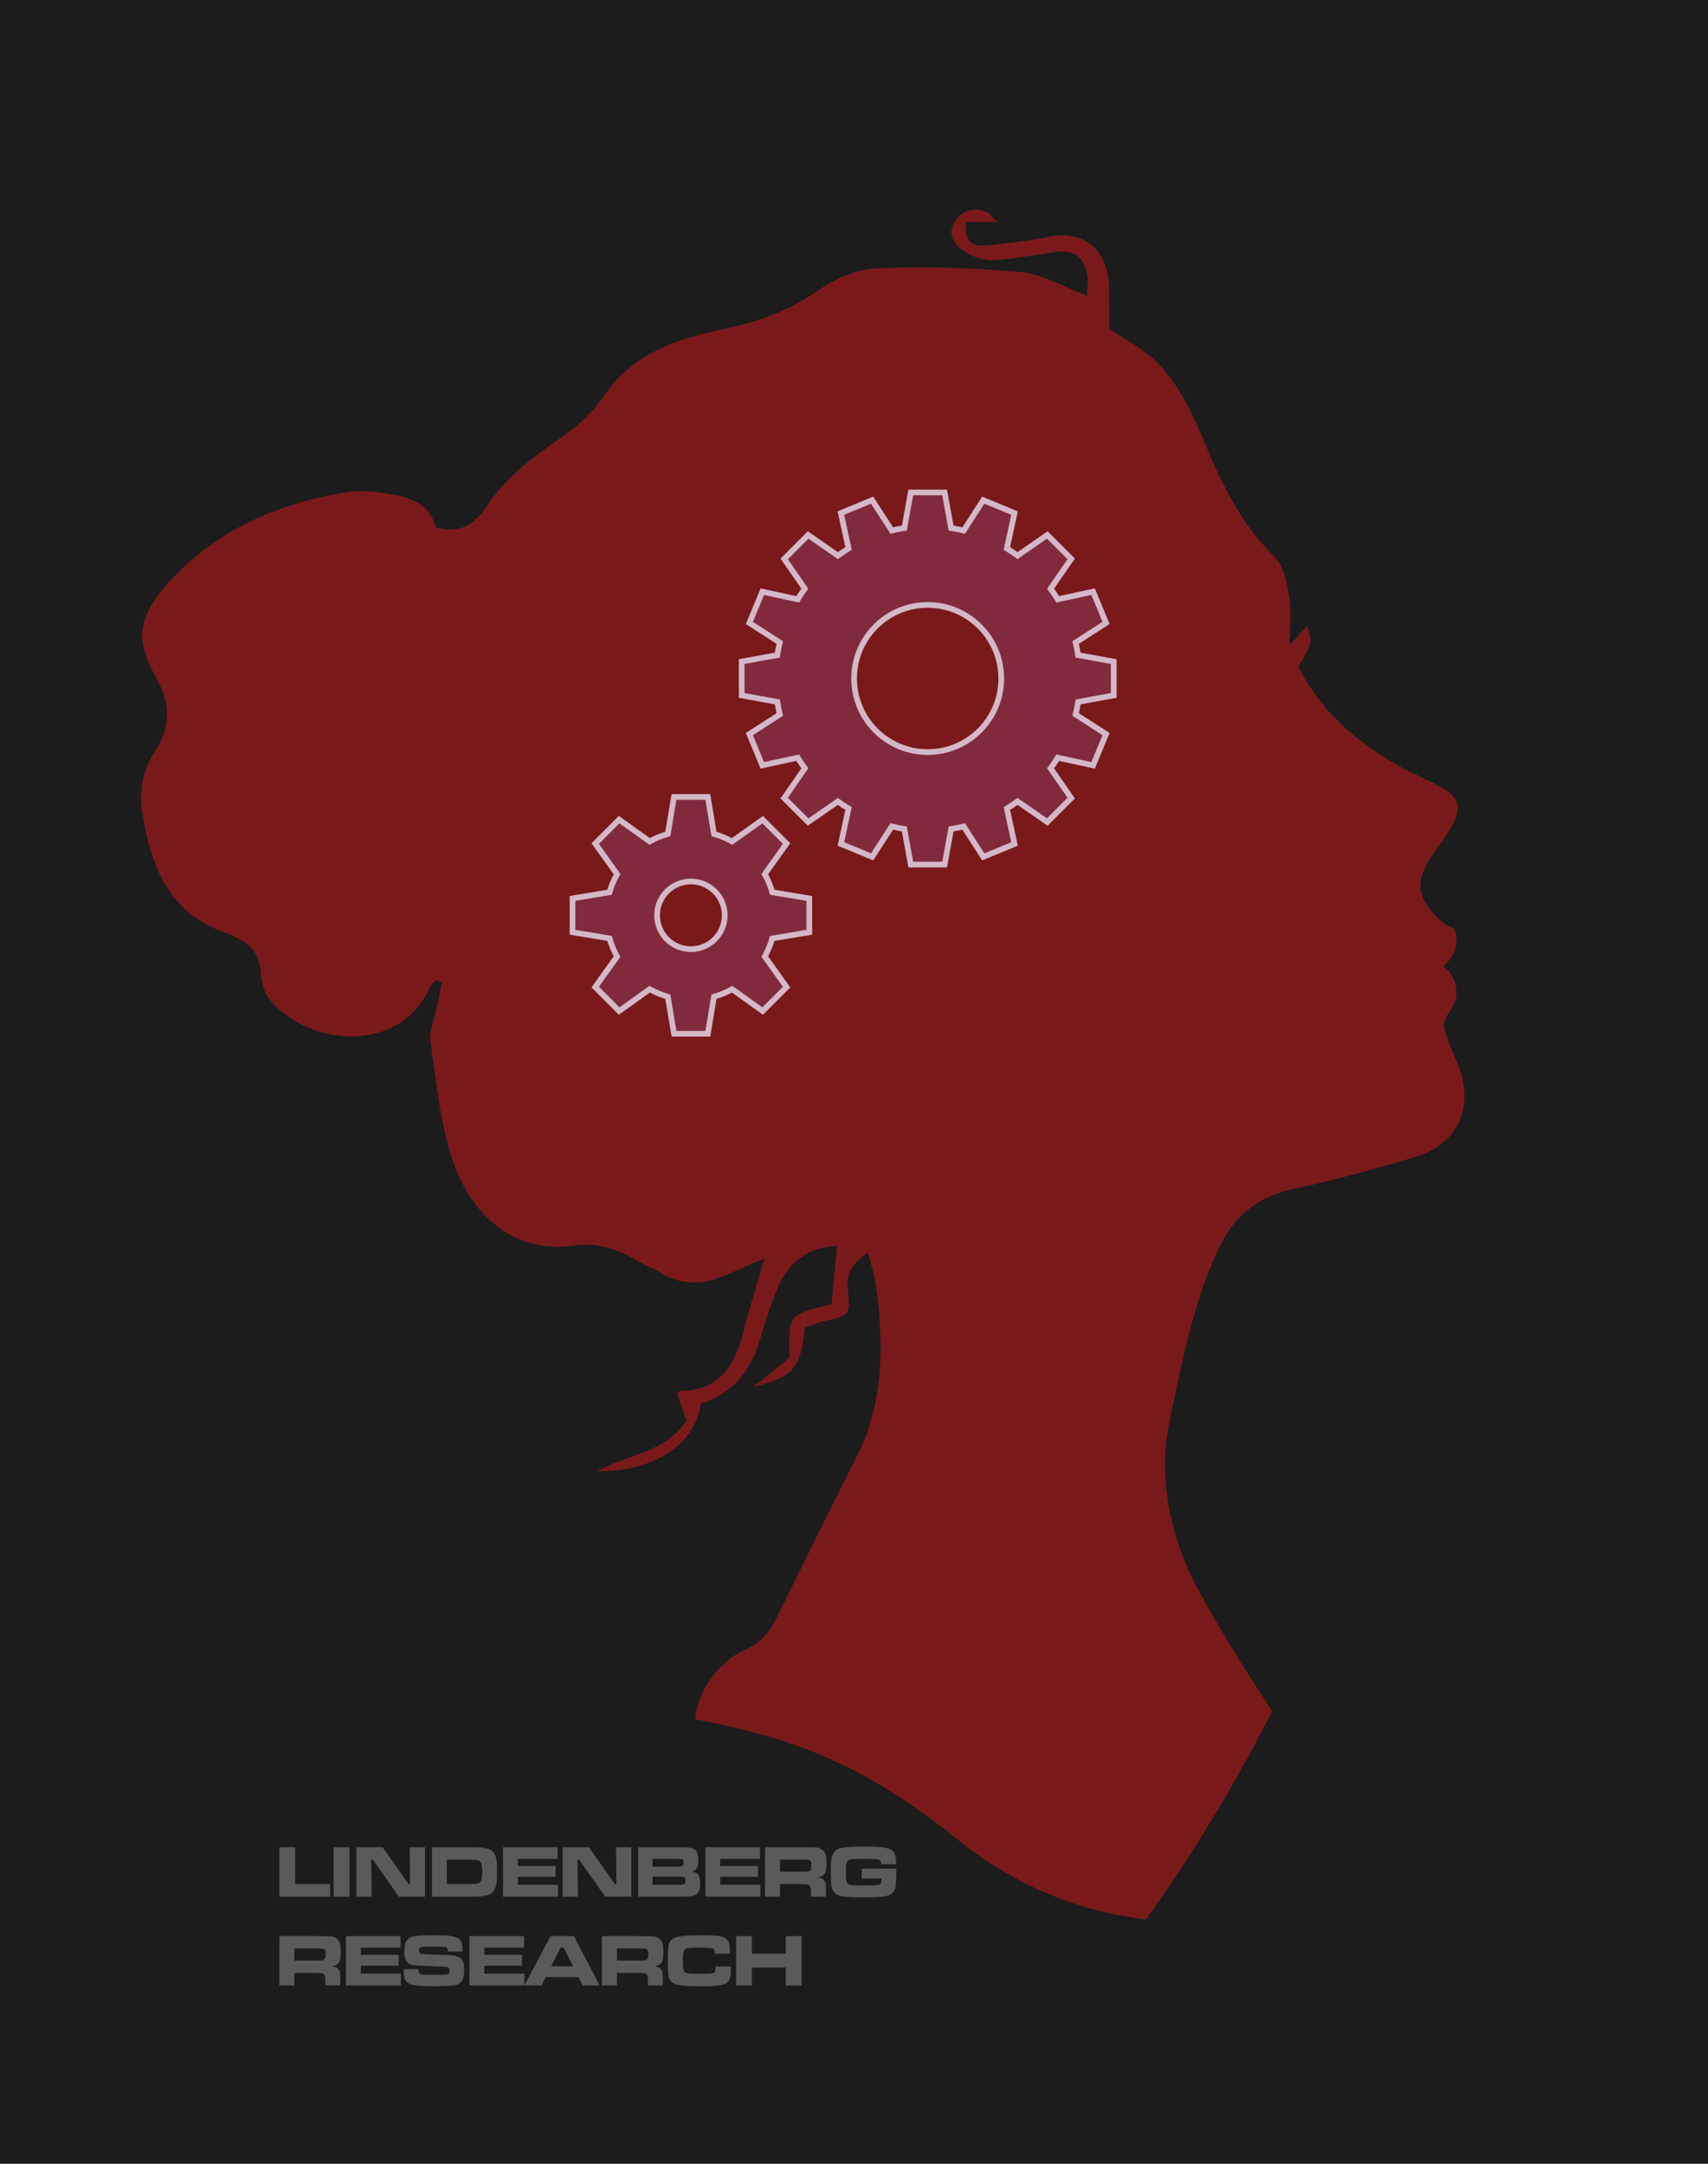 <?xml version="1.0" encoding="utf-8"?>
<!-- Generator: Adobe Illustrator 16.0.0, SVG Export Plug-In . SVG Version: 6.00 Build 0)  -->
<!DOCTYPE svg PUBLIC "-//W3C//DTD SVG 1.1//EN" "http://www.w3.org/Graphics/SVG/1.1/DTD/svg11.dtd">
<svg version="1.1" id="Layer_1" xmlns="http://www.w3.org/2000/svg" xmlns:xlink="http://www.w3.org/1999/xlink" x="0px" y="0px"
	 width="300px" height="380px" viewBox="0 0 300 380" enable-background="new 0 0 300 380" xml:space="preserve">
<g id="background">
	<rect fill="#1C1C1C" width="300" height="380"/>
</g>
<g id="objetcs">
	<g>
		<path fill="#7A191A" d="M256.124,187.044c-0.62-1.581-1.403-3.044-1.947-5.044h0.015c-0.039,0-0.062,0.167-0.098,0.083
			c-0.07-0.217-0.137-0.272-0.195-0.491c-0.11-0.41-0.213-0.791-0.284-1.263c-0.048-2.337,2.104-3.104,2.188-5.792
			c0.089-2.891-1.659-4.364-2.188-4.749c-0.021-0.031-0.041-0.053-0.063-0.084c0.013-0.041,0.023-0.073,0.035-0.113
			c3.364-2.733,1.899-6.445,1.899-6.445c-0.713-0.38-1.475-0.617-2.017-1.1c-4.874-4.34-5.176-7.456-1.345-12.683
			c0.975-1.331,1.962-2.668,2.771-4.1c1.979-3.502,1.527-5.167-2.033-7.152c-2.562-1.428-5.329-2.493-7.852-3.983
			c-7.185-4.245-13.296-9.574-16.922-17.049c2.439-4.35,2.439-4.35,1.465-7.125c-0.888,0.972-1.716,1.879-3.021,3.308
			c0-3.426,0.329-6.044-0.095-8.533c-0.412-2.423-0.953-5.384-2.563-6.942c-5.862-5.669-9.185-12.688-12.269-19.995
			c-2.279-5.4-4.715-10.854-9.18-14.872c-2.246-2.022-5.027-3.451-7.576-5.154c0-1.522,0.019-2.981-0.004-4.439
			c-0.023-1.458,0.043-2.933-0.154-4.371c-0.789-5.745-4.877-8.499-10.567-7.357c-3.574,0.717-7.174,1.141-10.794,1.507
			C171.208,43.32,169.303,43,169.707,39c1.82,0,3.553,0,6.031,0c-1.24,0-1.701-1.485-2.323-1.737
			c-2.481-1.002-4.545-0.279-5.729,1.693c-1.404,2.333,0.027,4.092,1.69,5.18c1.431,0.935,3.376,1.651,5.047,1.565
			c3.634-0.188,7.233-0.93,10.851-1.44c3.148-0.443,5.002,0.667,5.629,3.677c0.3,1.436,0.053,2.99,0.053,4.005
			c-4.178-1.555-7.814-3.784-11.626-4.145c-8.349-0.793-16.802-1.023-25.181-0.685c-3.465,0.139-7.286,1.699-10.168,3.719
			c-5.109,3.581-10.607,5.661-16.598,6.896c-2.864,0.591-5.737,1.291-8.483,2.281c-5.269,1.898-9.692,4.879-12.955,9.697
			c-1.792,2.645-4.31,4.994-6.953,6.826c-5.158,3.578-10.113,7.218-13.645,12.57c-1.923,2.917-4.633,4.732-8.807,3.497
			c-1.241-4.768-5.472-5.517-9.694-6.093c-1.981-0.272-4.073-0.36-6.037-0.045c-11.513,1.845-21.97,6.247-30.126,14.69
			c-7.377,7.637-6.671,11.646-3.078,18.204c2.319,4.231,2.395,8.353-0.313,12.459c-2.106,3.193-2.888,6.756-2.327,10.51
			c1.443,9.673,4.575,18.224,15.066,21.63c0.691,0.223,1.299,0.682,1.964,0.99c2.388,1.105,3.534,2.912,3.781,5.585
			c0.162,1.729,0.551,3.771,1.606,5.032c7.017,8.375,22.957,9.554,28.135-2.192c0.213-0.485,0.701-0.849,1.062-1.268
			c0.343,0.15,0.685,0.299,1.027,0.449c-0.303,1.514-0.606,3.027-0.91,4.541c-0.394,1.965-1.353,4.013-1.08,5.881
			c1.028,7.039,1.667,14.288,3.936,20.953c2.755,8.095,9.584,16.39,21.08,14.827c3.987-0.543,7.62,0.438,11.031,2.51
			c1.409,0.854,2.985,1.432,4.396,2.279c3.618,2.182,7.3,2.132,11.074,0.521c2.275-0.971,4.553-1.941,7.113-3.032
			c-1.303,4.541-2.561,8.53-3.584,12.579c-1.502,5.941-4.08,10.623-11.17,10.652c-0.129,0-0.256,0.229-0.541,0.497
			c0.531,1.558,1.096,3.209,1.625,4.759c-3.854,5.703-10.548,5.94-15.675,8.853c10.054,0.093,17.292-4.779,18.177-11.866
			c5.517-1.777,8.77-5.658,10.374-11.146c0.873-2.99,1.81-5.98,3.003-8.853c1.961-4.729,5.385-7.55,10.568-7.678
			c-0.34,3.619-0.65,6.931-0.961,10.241c-7.514,1.668-7.662,1.853-7.342,9.342c-1.777,1.425-3.638,2.916-6.387,5.121
			c6.994-1.604,8.354-3.32,9.016-10.352c1.055-0.365,2.205-0.896,3.414-1.16c4.505-0.985,4.619-0.965,4.136-5.662
			c-0.282-2.748,0.832-4.489,3.554-6.364c0.508,1.983,1.002,3.47,1.253,4.996c0.355,2.159,0.615,4.344,0.77,6.526
			c0.582,8.321-0.068,16.454-3.884,24.079c-4.673,9.341-9.363,18.675-13.947,28.06c-1.318,2.699-2.788,4.755-5.811,6.103
			c-4.791,2.14-8.338,7.366-8.716,12.171c17.143,3.313,29.564,7.809,46.111,21.16c10.84,8.747,22.316,12.706,33.032,13.995
			c0.003-0.004,11.515-15.405,22.194-36.581c-0.271-0.41-0.544-0.818-0.812-1.229c-7.021-10.651-12.959-20.89-14.662-25.305
			c-3.205-8.309-4.312-16.471-2.396-25.242c2.229-10.205,4.081-20.457,8.718-29.968c2.711-5.562,6.913-8.663,12.943-9.952
			c7.154-1.529,14.259-3.537,21.283-5.595C256.078,200.998,259.001,194.371,256.124,187.044z"/>
	</g>
	<g>
		<path fill="#822A3D" stroke="#D3B8C8" stroke-miterlimit="10" d="M134.323,153.513l3.835-5.368l-4.202-4.202l-5.367,3.834
			c-0.996-0.557-2.061-1-3.182-1.318l-1.084-6.506h-5.941l-1.084,6.507c-1.119,0.316-2.186,0.761-3.182,1.317l-5.367-3.834
			l-4.201,4.202l3.834,5.368c-0.557,0.995-1.001,2.061-1.318,3.181l-6.507,1.085v5.941l6.507,1.085
			c0.317,1.118,0.761,2.185,1.317,3.181l-3.833,5.367l4.202,4.202l5.367-3.834c0.996,0.557,2.062,1,3.181,1.318l1.085,6.506h5.941
			l1.084-6.506c1.12-0.317,2.186-0.761,3.182-1.318l5.367,3.834l4.201-4.201l-3.834-5.368c0.557-0.994,1-2.061,1.317-3.18
			l6.507-1.084v-5.941l-6.506-1.085C135.325,155.574,134.88,154.508,134.323,153.513z M121.353,166.69
			c-3.281,0-5.941-2.661-5.941-5.941c0-3.282,2.66-5.942,5.941-5.942c3.281,0,5.941,2.66,5.941,5.942
			C127.294,164.029,124.634,166.69,121.353,166.69z M195.621,122.129v-5.942l-6.256-1.136c-0.115-0.748-0.264-1.484-0.438-2.209
			l5.345-3.444l-2.273-5.489l-6.215,1.343c-0.393-0.642-0.811-1.264-1.254-1.868l3.621-5.23l-4.2-4.202l-5.231,3.622
			c-0.604-0.442-1.227-0.861-1.867-1.253l1.342-6.215l-5.488-2.273l-3.443,5.343c-0.726-0.175-1.462-0.323-2.209-0.438l-1.138-6.255
			h-5.94l-1.138,6.255c-0.747,0.115-1.483,0.263-2.209,0.438l-3.444-5.343l-5.488,2.273l1.344,6.215
			c-0.643,0.391-1.264,0.81-1.868,1.253l-5.231-3.622l-4.2,4.202l3.62,5.229c-0.441,0.605-0.86,1.228-1.252,1.869l-6.215-1.343
			l-2.273,5.489l5.344,3.444c-0.176,0.725-0.324,1.461-0.439,2.209l-6.256,1.136v5.942l6.256,1.137
			c0.115,0.747,0.264,1.483,0.439,2.209l-5.344,3.444l2.272,5.489l6.216-1.344c0.391,0.642,0.81,1.265,1.252,1.869l-3.621,5.23
			l4.201,4.201l5.23-3.621c0.605,0.442,1.229,0.861,1.869,1.253l-1.344,6.214l5.488,2.273l3.444-5.343
			c0.726,0.176,1.461,0.324,2.209,0.438l1.138,6.256h5.94l1.138-6.256c0.747-0.114,1.483-0.262,2.209-0.438l3.444,5.344l5.487-2.274
			l-1.342-6.215c0.643-0.392,1.265-0.811,1.869-1.252l5.229,3.621l4.2-4.201l-3.621-5.23c0.443-0.604,0.861-1.227,1.254-1.869
			l6.215,1.344l2.273-5.489l-5.344-3.444c0.176-0.726,0.322-1.462,0.438-2.209L195.621,122.129z M162.941,132.081
			c-7.137,0-12.922-5.785-12.922-12.921c0-7.138,5.785-12.923,12.922-12.923c7.139,0,12.924,5.785,12.924,12.923
			C175.865,126.295,170.08,132.081,162.941,132.081z"/>
	</g>
	<g display="none">
		<path display="inline" fill="#EDEDED" d="M124.996,363.896h1.279v2.979h2.846v1.021h-4.125V363.896z"/>
		<path display="inline" fill="#EDEDED" d="M129.398,363.896h1.28v4h-1.28V363.896z"/>
		<path display="inline" fill="#EDEDED" d="M131.238,363.896h2.137l2.095,2.982h0.126l-0.029-2.982h1.239v4h-2.118l-2.104-2.985
			h-0.133l0.026,2.985h-1.239V363.896z"/>
		<path display="inline" fill="#EDEDED" d="M137.365,367.896v-4h2.886c0.627,0,1.032,0.012,1.216,0.033
			c0.355,0.041,0.617,0.133,0.785,0.275c0.18,0.156,0.298,0.408,0.354,0.758c0.027,0.166,0.041,0.455,0.041,0.868
			c0,0.528-0.023,0.897-0.07,1.104c-0.063,0.28-0.17,0.487-0.315,0.621c-0.101,0.092-0.222,0.16-0.362,0.207
			c-0.143,0.047-0.336,0.082-0.578,0.104c-0.19,0.02-0.547,0.025-1.065,0.025L137.365,367.896L137.365,367.896z M138.566,366.877
			h1.695c0.344,0,0.602-0.016,0.771-0.041c0.188-0.031,0.309-0.138,0.356-0.312c0.037-0.129,0.056-0.332,0.056-0.609
			c0-0.297-0.02-0.516-0.059-0.65c-0.047-0.175-0.154-0.279-0.322-0.316c-0.133-0.03-0.404-0.047-0.813-0.047h-1.685
			L138.566,366.877L138.566,366.877z"/>
		<path display="inline" fill="#EDEDED" d="M143.127,363.896h4.43v0.94h-3.229v0.577h3.063v0.879h-3.063v0.643h3.252v0.961h-4.453
			V363.896L143.127,363.896z"/>
		<path display="inline" fill="#EDEDED" d="M147.961,363.896h2.136l2.094,2.982h0.127l-0.028-2.982h1.237v4h-2.116l-2.104-2.985
			h-0.132l0.025,2.985h-1.238L147.961,363.896L147.961,363.896z"/>
		<path display="inline" fill="#EDEDED" d="M154.087,367.896v-4h2.874c0.611,0.002,0.975,0.008,1.09,0.016
			c0.262,0.018,0.454,0.062,0.577,0.143c0.142,0.09,0.231,0.215,0.274,0.373c0.039,0.147,0.06,0.317,0.06,0.51
			c0,0.233-0.022,0.41-0.067,0.529c-0.074,0.191-0.229,0.323-0.472,0.396c0.179,0.031,0.31,0.076,0.396,0.135
			c0.195,0.133,0.293,0.406,0.293,0.826c0,0.326-0.051,0.566-0.15,0.726c-0.091,0.138-0.229,0.229-0.41,0.279
			c-0.156,0.041-0.418,0.062-0.785,0.063l-0.793,0.006L154.087,367.896L154.087,367.896z M155.248,365.475h1.717
			c0.377,0,0.602-0.017,0.674-0.045c0.096-0.037,0.146-0.133,0.146-0.287c0-0.158-0.06-0.252-0.175-0.283
			c-0.045-0.012-0.26-0.02-0.645-0.021h-1.717V365.475L155.248,365.475z M155.248,366.936h1.723c0.32-0.002,0.51-0.004,0.564-0.006
			c0.179-0.008,0.291-0.043,0.341-0.104c0.036-0.052,0.056-0.13,0.056-0.232c0-0.168-0.061-0.269-0.182-0.296
			c-0.043-0.014-0.303-0.021-0.779-0.021h-1.723V366.936L155.248,366.936z"/>
		<path display="inline" fill="#EDEDED" d="M159.533,363.896h4.431v0.94h-3.229v0.577h3.064v0.879h-3.064v0.643h3.252v0.961h-4.452
			L159.533,363.896L159.533,363.896z"/>
		<path display="inline" fill="#EDEDED" d="M164.367,367.896v-4h2.945c0.693,0.002,1.104,0.01,1.229,0.021
			c0.143,0.014,0.271,0.057,0.389,0.125c0.115,0.066,0.207,0.155,0.271,0.266c0.065,0.114,0.104,0.234,0.118,0.359
			c0.02,0.146,0.027,0.321,0.027,0.527c0,0.326-0.022,0.557-0.068,0.686c-0.066,0.189-0.196,0.322-0.387,0.396
			c-0.063,0.024-0.16,0.048-0.289,0.066c0.256,0.02,0.438,0.094,0.551,0.221c0.05,0.057,0.082,0.121,0.104,0.194
			c0.021,0.07,0.035,0.181,0.042,0.318c0.002,0.071,0.004,0.222,0.004,0.442v0.371h-1.201v-0.214c0-0.237-0.012-0.409-0.031-0.514
			c-0.031-0.147-0.11-0.235-0.237-0.265c-0.085-0.019-0.261-0.025-0.53-0.025h-1.717v1.018L164.367,367.896L164.367,367.896z
			 M165.586,365.881h1.714c0.257-0.005,0.407-0.01,0.454-0.014c0.172-0.01,0.279-0.062,0.324-0.157
			c0.031-0.065,0.048-0.181,0.048-0.338c0-0.138-0.015-0.236-0.041-0.306c-0.041-0.098-0.14-0.149-0.296-0.164
			c-0.055-0.004-0.219-0.006-0.492-0.008h-1.711V365.881L165.586,365.881z"/>
		<path display="inline" fill="#EDEDED" d="M172.213,365.629h2.785c0.005,0.088,0.007,0.145,0.007,0.17
			c0,0.521-0.015,0.928-0.044,1.213c-0.047,0.461-0.309,0.739-0.785,0.838c-0.246,0.049-0.516,0.078-0.809,0.088
			c-0.312,0.013-0.68,0.019-1.104,0.019c-0.757,0-1.297-0.024-1.621-0.081c-0.449-0.072-0.729-0.279-0.834-0.62
			c-0.054-0.166-0.084-0.356-0.092-0.571c-0.01-0.271-0.016-0.557-0.016-0.86c0-0.517,0.023-0.878,0.074-1.087
			c0.068-0.291,0.189-0.496,0.361-0.615c0.09-0.062,0.203-0.111,0.338-0.146c0.137-0.033,0.328-0.062,0.576-0.082
			c0.352-0.031,0.821-0.047,1.418-0.047c0.768,0,1.309,0.028,1.627,0.09c0.321,0.062,0.549,0.168,0.68,0.322
			c0.115,0.139,0.187,0.355,0.211,0.655c0.006,0.079,0.01,0.202,0.01,0.368h-1.219c-0.002-0.107-0.01-0.184-0.02-0.223
			c-0.025-0.101-0.113-0.16-0.261-0.18c-0.192-0.025-0.574-0.037-1.144-0.037c-0.506,0-0.856,0.016-1.053,0.049
			c-0.186,0.033-0.298,0.135-0.337,0.306c-0.03,0.129-0.047,0.358-0.047,0.688c0,0.379,0.017,0.637,0.05,0.773
			c0.043,0.188,0.176,0.289,0.398,0.312c0.107,0.01,0.438,0.019,0.99,0.024c0.602-0.005,0.987-0.017,1.162-0.034
			c0.157-0.025,0.248-0.097,0.271-0.208c0.015-0.069,0.021-0.18,0.021-0.321h-1.603v-0.802L172.213,365.629L172.213,365.629z"/>
		<path display="inline" fill="#EDEDED" d="M128.791,375.098v-4h2.943c0.695,0.002,1.105,0.01,1.23,0.021
			c0.143,0.016,0.271,0.058,0.388,0.125c0.116,0.068,0.207,0.156,0.271,0.267c0.066,0.113,0.107,0.233,0.121,0.358
			c0.018,0.146,0.025,0.322,0.025,0.529c0,0.326-0.021,0.555-0.066,0.684c-0.068,0.191-0.197,0.324-0.387,0.398
			c-0.064,0.024-0.162,0.047-0.291,0.066c0.256,0.02,0.439,0.094,0.551,0.221c0.05,0.057,0.084,0.121,0.104,0.194
			c0.021,0.07,0.035,0.181,0.042,0.317c0.002,0.072,0.003,0.221,0.003,0.443v0.371h-1.2v-0.214c0-0.237-0.012-0.409-0.033-0.515
			c-0.03-0.146-0.109-0.234-0.236-0.264c-0.084-0.019-0.262-0.026-0.53-0.026h-1.717v1.019L128.791,375.098L128.791,375.098z
			 M130.01,373.081h1.714c0.257-0.004,0.407-0.008,0.454-0.013c0.172-0.01,0.279-0.062,0.325-0.157
			c0.03-0.063,0.047-0.179,0.047-0.337c0-0.137-0.015-0.236-0.041-0.305c-0.041-0.099-0.14-0.152-0.296-0.164
			c-0.055-0.004-0.219-0.008-0.492-0.01h-1.711V373.081L130.01,373.081z"/>
		<path display="inline" fill="#EDEDED" d="M134.189,371.098h4.43v0.938h-3.229v0.577h3.064v0.879h-3.064v0.644h3.252v0.962h-4.453
			V371.098L134.189,371.098z"/>
		<path display="inline" fill="#EDEDED" d="M138.884,373.771h1.181c-0.002,0.197,0.038,0.324,0.12,0.381
			c0.043,0.027,0.093,0.047,0.146,0.059c0.055,0.01,0.15,0.018,0.287,0.021c0.068,0.002,0.293,0.004,0.672,0.006
			c0.52-0.002,0.82-0.006,0.902-0.01c0.153-0.012,0.256-0.031,0.305-0.062c0.068-0.044,0.103-0.14,0.103-0.286
			c0-0.104-0.021-0.173-0.063-0.214c-0.06-0.06-0.198-0.089-0.42-0.093c-0.151,0-0.471-0.012-0.955-0.034
			c-0.5-0.022-0.823-0.036-0.973-0.041c-0.387-0.013-0.658-0.058-0.816-0.136c-0.203-0.1-0.336-0.27-0.398-0.51
			c-0.035-0.133-0.053-0.308-0.053-0.521c0-0.452,0.086-0.771,0.258-0.957c0.129-0.143,0.324-0.232,0.586-0.277
			c0.236-0.039,0.799-0.062,1.688-0.062c0.578,0,0.986,0.019,1.226,0.052c0.313,0.045,0.541,0.123,0.681,0.232
			c0.188,0.154,0.28,0.433,0.28,0.828c0,0.043-0.001,0.111-0.003,0.205h-1.182c-0.004-0.096-0.01-0.162-0.021-0.198
			c-0.026-0.107-0.116-0.171-0.271-0.185c-0.135-0.014-0.463-0.021-0.983-0.021c-0.517,0-0.821,0.017-0.917,0.045
			c-0.107,0.034-0.161,0.125-0.161,0.271c0,0.142,0.058,0.228,0.17,0.258c0.097,0.025,0.526,0.051,1.292,0.074
			c0.693,0.02,1.137,0.043,1.327,0.072c0.192,0.027,0.347,0.071,0.461,0.133c0.114,0.059,0.206,0.141,0.274,0.248
			c0.104,0.158,0.154,0.413,0.154,0.766c0,0.395-0.051,0.683-0.151,0.863c-0.103,0.183-0.269,0.307-0.498,0.373
			c-0.228,0.064-0.851,0.1-1.872,0.1c-0.621,0-1.068-0.018-1.346-0.051c-0.336-0.039-0.576-0.114-0.723-0.229
			c-0.158-0.121-0.253-0.292-0.281-0.516c-0.017-0.104-0.023-0.231-0.023-0.381L138.884,373.771L138.884,373.771z"/>
		<path display="inline" fill="#EDEDED" d="M144.201,371.098h4.43v0.938h-3.229v0.577h3.063v0.879h-3.063v0.644h3.252v0.962h-4.453
			V371.098L144.201,371.098z"/>
		<path display="inline" fill="#EDEDED" d="M153.377,375.098l-0.344-0.678h-2.646l-0.343,0.678h-1.393l2.121-4h1.895l2.092,4
			H153.377z M152.605,373.544l-0.771-1.517h-0.243l-0.771,1.517H152.605z"/>
		<path display="inline" fill="#EDEDED" d="M154.941,375.098v-4h2.942c0.695,0.002,1.104,0.01,1.229,0.021
			c0.144,0.016,0.271,0.058,0.389,0.125c0.116,0.068,0.207,0.156,0.271,0.267c0.065,0.113,0.105,0.233,0.119,0.358
			c0.02,0.146,0.026,0.322,0.026,0.529c0,0.326-0.021,0.555-0.067,0.684c-0.066,0.191-0.195,0.324-0.387,0.398
			c-0.062,0.024-0.16,0.047-0.29,0.066c0.257,0.02,0.438,0.094,0.552,0.221c0.049,0.057,0.082,0.121,0.104,0.194
			c0.021,0.07,0.035,0.181,0.043,0.317c0.002,0.072,0.003,0.221,0.003,0.443v0.371h-1.201v-0.214c0-0.237-0.011-0.409-0.032-0.515
			c-0.031-0.146-0.108-0.234-0.235-0.264c-0.084-0.019-0.263-0.026-0.53-0.026h-1.718v1.019L154.941,375.098L154.941,375.098z
			 M156.16,373.081h1.713c0.257-0.004,0.408-0.008,0.455-0.013c0.172-0.01,0.279-0.062,0.324-0.157
			c0.031-0.063,0.047-0.179,0.047-0.337c0-0.137-0.014-0.236-0.041-0.305c-0.041-0.099-0.141-0.152-0.295-0.164
			c-0.057-0.004-0.221-0.008-0.492-0.01h-1.711V373.081L156.16,373.081z"/>
		<path display="inline" fill="#EDEDED" d="M164.167,373.553h1.22c0.008,0.193,0.012,0.329,0.012,0.399
			c0,0.291-0.047,0.524-0.139,0.7c-0.096,0.186-0.277,0.312-0.548,0.384c-0.296,0.08-0.806,0.12-1.528,0.12
			c-0.8,0-1.338-0.014-1.615-0.038c-0.258-0.021-0.461-0.056-0.607-0.103c-0.148-0.048-0.271-0.115-0.369-0.205
			c-0.131-0.121-0.214-0.281-0.249-0.48c-0.038-0.209-0.059-0.609-0.059-1.207c0-0.57,0.015-0.958,0.043-1.155
			c0.043-0.299,0.159-0.518,0.35-0.649c0.146-0.103,0.375-0.174,0.691-0.217c0.327-0.043,0.916-0.064,1.767-0.064
			c0.506,0,0.866,0.013,1.081,0.031c0.324,0.031,0.562,0.095,0.709,0.188c0.185,0.113,0.3,0.28,0.351,0.501
			c0.033,0.154,0.053,0.338,0.053,0.542c0,0.033-0.002,0.11-0.004,0.229h-1.219c-0.004-0.098-0.008-0.164-0.013-0.199
			c-0.016-0.119-0.067-0.191-0.161-0.227c-0.14-0.047-0.519-0.069-1.137-0.069c-0.423,0-0.714,0.014-0.873,0.034
			c-0.195,0.027-0.314,0.135-0.363,0.32c-0.037,0.147-0.056,0.393-0.056,0.727c0,0.344,0.019,0.58,0.056,0.712
			c0.049,0.17,0.178,0.271,0.389,0.296c0.172,0.021,0.474,0.031,0.904,0.031c0.467,0,0.785-0.01,0.955-0.028
			c0.159-0.019,0.262-0.073,0.305-0.173C164.145,373.872,164.162,373.738,164.167,373.553z"/>
		<path display="inline" fill="#EDEDED" d="M165.818,371.098h1.279v1.43h2.752v-1.43h1.279v4h-1.279v-1.451h-2.752v1.451h-1.279
			V371.098z"/>
	</g>
</g>
<g>
	<path fill="#5B5A5A" d="M49.064,324.419h2.774v6.455h6.164v2.209h-8.938V324.419z"/>
	<path fill="#5B5A5A" d="M58.605,324.419h2.774v8.664h-2.774V324.419z"/>
	<path fill="#5B5A5A" d="M62.591,324.419h4.627l4.539,6.461h0.273l-0.063-6.461h2.685v8.664h-4.589l-4.558-6.469h-0.286l0.057,6.469
		h-2.685V324.419z"/>
	<path fill="#5B5A5A" d="M75.864,333.083v-8.664h6.252c1.358,0,2.236,0.022,2.634,0.069c0.77,0.089,1.337,0.29,1.701,0.603
		c0.389,0.339,0.646,0.885,0.768,1.639c0.059,0.359,0.089,0.987,0.089,1.885c0,1.146-0.051,1.944-0.152,2.393
		c-0.14,0.609-0.368,1.059-0.686,1.346c-0.216,0.199-0.478,0.35-0.787,0.451s-0.726,0.176-1.25,0.223
		c-0.415,0.037-1.185,0.057-2.311,0.057H75.864z M78.467,330.874h3.675c0.745,0,1.301-0.029,1.669-0.089
		c0.411-0.067,0.668-0.294,0.774-0.679c0.081-0.279,0.121-0.72,0.121-1.32c0-0.644-0.042-1.115-0.127-1.416
		c-0.102-0.377-0.334-0.605-0.698-0.686c-0.288-0.067-0.876-0.102-1.765-0.102h-3.65V330.874z"/>
	<path fill="#5B5A5A" d="M88.35,324.419h9.598v2.037h-6.995v1.25h6.64v1.904h-6.64v1.391h7.046v2.082H88.35V324.419z"/>
	<path fill="#5B5A5A" d="M98.824,324.419h4.627l4.539,6.461h0.273l-0.063-6.461h2.685v8.664h-4.589l-4.558-6.469h-0.286l0.057,6.469
		h-2.685V324.419z"/>
	<path fill="#5B5A5A" d="M112.097,333.083v-8.664h6.227c1.325,0.004,2.112,0.015,2.361,0.031c0.567,0.034,0.984,0.136,1.25,0.305
		c0.305,0.194,0.503,0.463,0.597,0.807c0.084,0.325,0.127,0.693,0.127,1.104c0,0.508-0.049,0.892-0.146,1.149
		c-0.161,0.419-0.501,0.704-1.022,0.856c0.385,0.068,0.671,0.166,0.857,0.293c0.423,0.283,0.635,0.88,0.635,1.789
		c0,0.707-0.11,1.229-0.33,1.568c-0.195,0.296-0.491,0.499-0.889,0.609c-0.338,0.089-0.906,0.136-1.701,0.14l-1.72,0.013H112.097z
		 M114.61,327.833h3.72c0.817,0,1.303-0.031,1.46-0.095c0.208-0.08,0.311-0.288,0.311-0.622c0-0.343-0.125-0.548-0.375-0.615
		c-0.097-0.025-0.563-0.041-1.396-0.045h-3.72V327.833z M114.61,331.001h3.732c0.694-0.004,1.103-0.009,1.225-0.013
		c0.385-0.017,0.63-0.093,0.736-0.229c0.081-0.11,0.121-0.279,0.121-0.508c0-0.364-0.131-0.577-0.394-0.642
		c-0.093-0.025-0.656-0.04-1.688-0.044h-3.732V331.001z"/>
	<path fill="#5B5A5A" d="M123.897,324.419h9.598v2.037H126.5v1.25h6.64v1.904h-6.64v1.391h7.046v2.082h-9.648V324.419z"/>
	<path fill="#5B5A5A" d="M134.371,333.083v-8.664h6.379c1.506,0.004,2.395,0.019,2.666,0.044c0.309,0.029,0.589,0.119,0.841,0.27
		c0.251,0.15,0.447,0.342,0.587,0.575c0.144,0.249,0.23,0.51,0.26,0.78c0.038,0.317,0.057,0.7,0.057,1.149
		c0,0.706-0.049,1.199-0.146,1.479c-0.148,0.415-0.427,0.702-0.838,0.863c-0.14,0.055-0.349,0.104-0.628,0.146
		c0.554,0.042,0.952,0.2,1.193,0.476c0.106,0.123,0.181,0.264,0.226,0.422c0.044,0.159,0.075,0.391,0.092,0.695
		c0.004,0.156,0.006,0.476,0.006,0.958v0.807h-2.603v-0.463c0-0.517-0.023-0.887-0.07-1.111c-0.068-0.321-0.239-0.512-0.514-0.571
		c-0.182-0.038-0.565-0.058-1.149-0.058h-3.72v2.203H134.371z M137.011,328.716h3.713c0.554-0.009,0.882-0.017,0.984-0.025
		c0.373-0.021,0.607-0.136,0.705-0.343c0.068-0.144,0.102-0.388,0.102-0.729c0-0.297-0.03-0.517-0.089-0.66
		c-0.089-0.212-0.303-0.33-0.641-0.355c-0.119-0.009-0.474-0.016-1.066-0.02h-3.707V328.716z"/>
	<path fill="#5B5A5A" d="M151.369,328.17h6.037c0.009,0.19,0.013,0.313,0.013,0.368c0,1.134-0.032,2.01-0.095,2.628
		c-0.102,0.999-0.669,1.604-1.701,1.815c-0.533,0.105-1.117,0.169-1.752,0.19c-0.674,0.025-1.471,0.038-2.394,0.038
		c-1.638,0-2.808-0.06-3.51-0.178c-0.973-0.161-1.576-0.609-1.809-1.346c-0.114-0.359-0.18-0.772-0.197-1.238
		c-0.021-0.584-0.032-1.205-0.032-1.865c0-1.117,0.053-1.902,0.159-2.355c0.152-0.631,0.415-1.075,0.787-1.333
		c0.195-0.14,0.439-0.246,0.733-0.32c0.294-0.074,0.71-0.135,1.248-0.181c0.757-0.068,1.782-0.102,3.072-0.102
		c1.659,0,2.834,0.065,3.523,0.196c0.698,0.131,1.189,0.364,1.473,0.698c0.25,0.301,0.402,0.774,0.457,1.422
		c0.013,0.174,0.02,0.44,0.02,0.8h-2.641c-0.005-0.237-0.018-0.397-0.039-0.482c-0.059-0.216-0.247-0.345-0.564-0.388
		c-0.419-0.055-1.244-0.082-2.476-0.082c-1.097,0-1.855,0.036-2.279,0.107c-0.402,0.072-0.646,0.293-0.73,0.66
		c-0.068,0.279-0.102,0.777-0.102,1.492c0,0.821,0.036,1.382,0.108,1.682c0.093,0.402,0.381,0.627,0.863,0.674
		c0.237,0.021,0.952,0.04,2.146,0.057c1.303-0.009,2.143-0.034,2.52-0.076c0.343-0.055,0.539-0.205,0.59-0.451
		c0.03-0.152,0.045-0.385,0.045-0.697h-3.473V328.17z"/>
	<path fill="#5B5A5A" d="M49.064,348.683v-8.664h6.379c1.506,0.004,2.395,0.019,2.666,0.044c0.309,0.029,0.589,0.119,0.841,0.27
		c0.251,0.15,0.447,0.342,0.587,0.575c0.144,0.249,0.23,0.51,0.26,0.78c0.038,0.317,0.057,0.7,0.057,1.149
		c0,0.706-0.049,1.199-0.146,1.479c-0.148,0.415-0.427,0.702-0.838,0.863c-0.14,0.055-0.349,0.104-0.628,0.146
		c0.554,0.042,0.952,0.2,1.193,0.476c0.106,0.123,0.181,0.264,0.226,0.422c0.044,0.159,0.075,0.391,0.092,0.695
		c0.004,0.156,0.006,0.476,0.006,0.958v0.807h-2.603v-0.463c0-0.517-0.023-0.887-0.07-1.111c-0.068-0.321-0.239-0.512-0.514-0.571
		c-0.182-0.038-0.565-0.058-1.149-0.058h-3.72v2.203H49.064z M51.705,344.315h3.713c0.554-0.009,0.882-0.017,0.984-0.025
		c0.373-0.021,0.607-0.136,0.705-0.343c0.068-0.144,0.102-0.388,0.102-0.729c0-0.297-0.03-0.517-0.089-0.66
		c-0.089-0.212-0.303-0.33-0.641-0.355c-0.119-0.009-0.474-0.016-1.066-0.02h-3.707V344.315z"/>
	<path fill="#5B5A5A" d="M60.763,340.019h9.598v2.037h-6.995v1.25h6.64v1.904h-6.64v1.391h7.046v2.082h-9.648V340.019z"/>
	<path fill="#5B5A5A" d="M70.932,345.813h2.558c-0.004,0.428,0.083,0.702,0.26,0.825c0.093,0.06,0.199,0.1,0.317,0.12
		c0.119,0.021,0.326,0.036,0.622,0.045c0.148,0.004,0.633,0.009,1.454,0.013c1.125-0.004,1.777-0.011,1.955-0.019
		c0.334-0.025,0.554-0.07,0.66-0.134c0.148-0.093,0.222-0.301,0.222-0.622c0-0.22-0.046-0.375-0.14-0.463
		c-0.127-0.123-0.43-0.188-0.908-0.197c-0.33,0-1.02-0.025-2.069-0.076c-1.083-0.051-1.786-0.08-2.107-0.089
		c-0.838-0.025-1.428-0.123-1.771-0.292c-0.44-0.216-0.728-0.584-0.863-1.104c-0.076-0.288-0.114-0.664-0.114-1.13
		c0-0.981,0.186-1.674,0.559-2.076c0.279-0.305,0.703-0.505,1.27-0.603c0.512-0.085,1.731-0.127,3.656-0.127
		c1.252,0,2.137,0.036,2.653,0.108c0.681,0.097,1.172,0.266,1.473,0.508c0.406,0.334,0.609,0.933,0.609,1.796
		c0,0.093-0.002,0.241-0.006,0.444h-2.558c-0.008-0.207-0.023-0.352-0.044-0.432c-0.059-0.237-0.254-0.37-0.584-0.4
		c-0.292-0.025-1.003-0.037-2.133-0.037c-1.117,0-1.779,0.031-1.987,0.095c-0.233,0.076-0.349,0.272-0.349,0.591
		c0,0.305,0.123,0.49,0.368,0.559c0.208,0.055,1.141,0.107,2.799,0.158c1.502,0.042,2.461,0.096,2.875,0.158
		c0.419,0.064,0.752,0.159,1,0.286c0.248,0.127,0.446,0.307,0.594,0.54c0.224,0.342,0.336,0.895,0.336,1.656
		c0,0.851-0.11,1.475-0.33,1.873c-0.22,0.393-0.58,0.662-1.079,0.806c-0.491,0.144-1.843,0.216-4.056,0.216
		c-1.346,0-2.317-0.036-2.914-0.107c-0.728-0.085-1.25-0.25-1.568-0.496c-0.343-0.262-0.546-0.632-0.609-1.11
		c-0.034-0.232-0.051-0.508-0.051-0.825V345.813z"/>
	<path fill="#5B5A5A" d="M82.453,340.019h9.598v2.037h-6.995v1.25h6.64v1.904h-6.64v1.391h7.046v2.082h-9.648V340.019z"/>
	<path fill="#5B5A5A" d="M102.334,348.683l-0.743-1.467h-5.732l-0.743,1.467h-3.015l4.596-8.664h4.101l4.532,8.664H102.334z
		 M100.665,345.318l-1.669-3.282h-0.527l-1.669,3.282H100.665z"/>
	<path fill="#5B5A5A" d="M105.724,348.683v-8.664h6.379c1.506,0.004,2.395,0.019,2.666,0.044c0.309,0.029,0.589,0.119,0.841,0.27
		c0.251,0.15,0.447,0.342,0.587,0.575c0.144,0.249,0.23,0.51,0.26,0.78c0.038,0.317,0.057,0.7,0.057,1.149
		c0,0.706-0.049,1.199-0.146,1.479c-0.148,0.415-0.427,0.702-0.838,0.863c-0.14,0.055-0.349,0.104-0.628,0.146
		c0.554,0.042,0.952,0.2,1.193,0.476c0.106,0.123,0.181,0.264,0.226,0.422c0.044,0.159,0.075,0.391,0.092,0.695
		c0.004,0.156,0.006,0.476,0.006,0.958v0.807h-2.603v-0.463c0-0.517-0.023-0.887-0.07-1.111c-0.068-0.321-0.239-0.512-0.514-0.571
		c-0.182-0.038-0.565-0.058-1.149-0.058h-3.72v2.203H105.724z M108.364,344.315h3.713c0.554-0.009,0.882-0.017,0.984-0.025
		c0.373-0.021,0.607-0.136,0.705-0.343c0.068-0.144,0.102-0.388,0.102-0.729c0-0.297-0.03-0.517-0.089-0.66
		c-0.089-0.212-0.303-0.33-0.641-0.355c-0.119-0.009-0.474-0.016-1.066-0.02h-3.707V344.315z"/>
	<path fill="#5B5A5A" d="M125.712,345.337h2.641c0.017,0.424,0.025,0.714,0.025,0.87c0,0.631-0.1,1.136-0.298,1.517
		c-0.208,0.398-0.603,0.676-1.187,0.832c-0.639,0.174-1.744,0.26-3.313,0.26c-1.731,0-2.896-0.027-3.498-0.082
		c-0.559-0.047-0.999-0.121-1.32-0.223s-0.588-0.249-0.8-0.443c-0.284-0.263-0.463-0.609-0.54-1.041
		c-0.084-0.453-0.127-1.325-0.127-2.615c0-1.24,0.032-2.076,0.095-2.508c0.093-0.647,0.345-1.117,0.755-1.409
		c0.313-0.22,0.812-0.377,1.498-0.47c0.711-0.093,1.987-0.14,3.828-0.14c1.096,0,1.877,0.023,2.342,0.069
		c0.703,0.068,1.214,0.203,1.536,0.406c0.398,0.25,0.649,0.612,0.755,1.086c0.076,0.339,0.114,0.73,0.114,1.174
		c0,0.076-0.002,0.244-0.006,0.502h-2.641c-0.008-0.212-0.017-0.355-0.025-0.432c-0.034-0.258-0.15-0.421-0.349-0.488
		c-0.3-0.102-1.122-0.152-2.463-0.152c-0.914,0-1.544,0.025-1.892,0.076c-0.423,0.059-0.686,0.289-0.787,0.691
		c-0.081,0.326-0.121,0.851-0.121,1.574c0,0.745,0.04,1.259,0.121,1.543c0.102,0.367,0.381,0.581,0.838,0.641
		c0.373,0.047,1.026,0.07,1.961,0.07c1.011,0,1.701-0.021,2.069-0.064c0.347-0.037,0.567-0.162,0.66-0.374
		C125.662,346.029,125.704,345.739,125.712,345.337z"/>
	<path fill="#5B5A5A" d="M129.292,340.019h2.774v3.098h5.96v-3.098h2.774v8.664h-2.774v-3.143h-5.96v3.143h-2.774V340.019z"/>
</g>
</svg>
